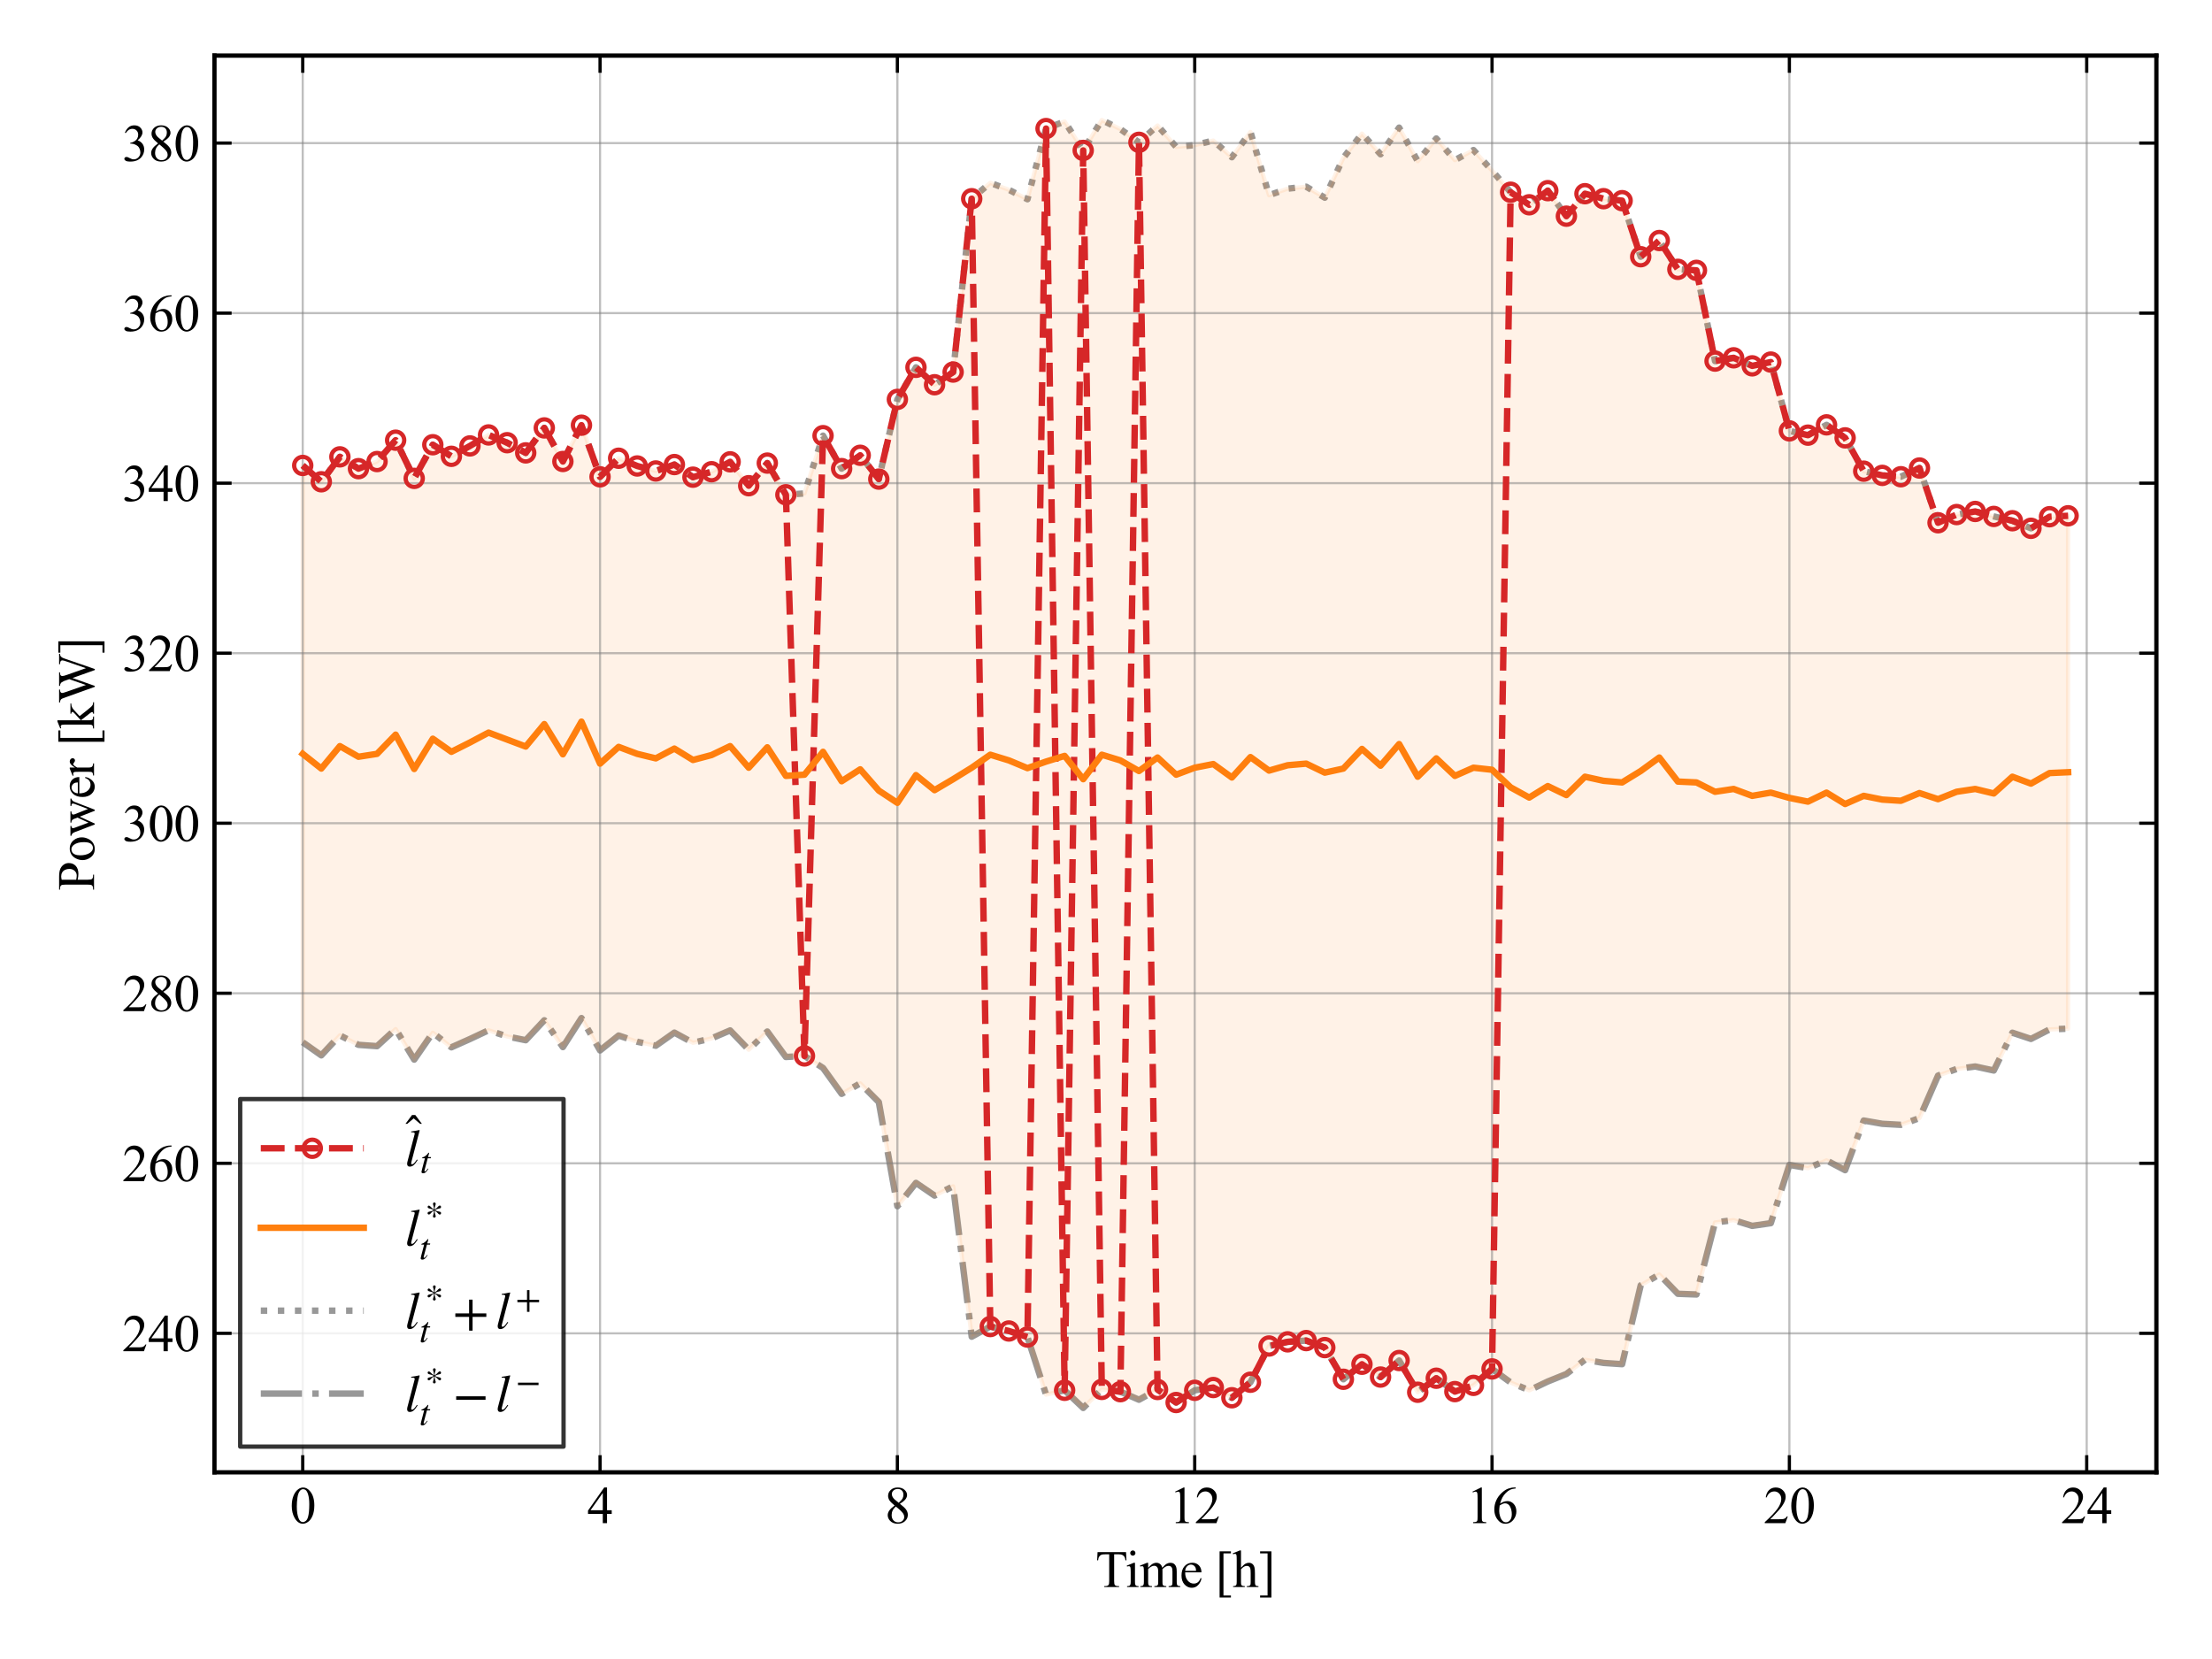 <?xml version="1.0" encoding="utf-8" standalone="no"?>
<!DOCTYPE svg PUBLIC "-//W3C//DTD SVG 1.1//EN"
  "http://www.w3.org/Graphics/SVG/1.1/DTD/svg11.dtd">
<svg xmlns:xlink="http://www.w3.org/1999/xlink" width="515.52pt" height="386.64pt" viewBox="0 0 515.52 386.64" xmlns="http://www.w3.org/2000/svg" version="1.1">
 <defs>
  <style type="text/css">*{stroke-linejoin: round; stroke-linecap: butt}</style>
 </defs>
 <g id="figure_1">
  <g id="patch_1">
   <path d="M 0 386.64 
L 515.52 386.64 
L 515.52 0 
L 0 0 
z
" style="fill: #ffffff"/>
  </g>
  <g id="axes_1">
   <g id="patch_2">
    <path d="M 49.98 343.14 
L 502.56 343.14 
L 502.56 12.96 
L 49.98 12.96 
z
" style="fill: #ffffff"/>
   </g>
   <g id="line2d_1">
    <path d="M 70.552 108.474 
L 74.883 112.28 
L 79.214 106.473 
L 83.545 109.222 
L 87.875 107.568 
L 92.206 102.59 
L 96.537 111.488 
L 100.868 103.647 
L 105.199 106.347 
L 109.53 103.922 
L 113.861 101.364 
L 118.192 103.172 
L 122.523 105.545 
L 126.854 99.73 
L 131.185 107.55 
L 135.515 99.091 
L 139.846 111.127 
L 144.177 106.795 
L 148.508 108.598 
L 152.839 109.764 
L 157.17 108.267 
L 161.501 111.209 
L 165.832 109.935 
L 170.163 107.63 
L 174.494 113.197 
L 178.825 107.927 
L 183.155 115.305 
L 187.486 114.997 
L 191.817 101.532 
L 196.148 109.214 
L 200.479 106.106 
L 204.81 111.657 
L 209.141 93.082 
L 213.472 85.609 
L 217.803 89.667 
L 222.134 86.71 
L 226.465 46.313 
L 230.795 42.619 
L 235.126 44.236 
L 239.457 46.433 
L 243.788 29.962 
L 248.119 28.313 
L 252.45 35.058 
L 256.781 27.968 
L 261.112 30.093 
L 265.443 33.168 
L 269.774 29.257 
L 274.105 34.226 
L 278.435 33.819 
L 282.766 32.763 
L 287.097 36.642 
L 291.428 30.75 
L 295.759 45.492 
L 300.09 43.967 
L 304.421 43.508 
L 308.752 46.072 
L 313.083 36.789 
L 317.414 31.139 
L 321.745 35.957 
L 326.075 29.745 
L 330.406 37.568 
L 334.737 32.274 
L 339.068 37.323 
L 343.399 34.97 
L 347.73 39.754 
L 352.061 44.799 
L 356.392 47.724 
L 360.723 44.434 
L 365.054 50.381 
L 369.385 45.141 
L 373.715 46.305 
L 378.046 46.766 
L 382.377 59.829 
L 386.708 56.056 
L 391.039 62.772 
L 395.37 63.009 
L 399.701 84.153 
L 404.032 83.39 
L 408.363 85.263 
L 412.694 84.384 
L 417.025 100.418 
L 421.355 101.414 
L 425.686 99.014 
L 430.017 102.048 
L 434.348 109.81 
L 438.679 110.792 
L 443.01 111.104 
L 447.341 109.074 
L 451.672 121.829 
L 456.003 119.92 
L 460.334 119.196 
L 464.665 120.358 
L 468.995 121.359 
L 473.326 123.122 
L 477.657 120.423 
L 481.988 120.206 
" clip-path="url(#p21c0b568cc)" style="fill: none; stroke-dasharray: 1.5,2.475; stroke-dashoffset: 0; stroke: #7f7f7f; stroke-opacity: 0.8; stroke-width: 1.5"/>
   </g>
   <g id="line2d_2">
    <path d="M 70.552 242.906 
L 74.883 245.956 
L 79.214 241.301 
L 83.545 243.505 
L 87.875 243.813 
L 92.206 239.834 
L 96.537 246.946 
L 100.868 240.679 
L 105.199 244.082 
L 109.53 242.148 
L 113.861 240.109 
L 118.192 241.55 
L 122.523 242.427 
L 126.854 237.781 
L 131.185 244.028 
L 135.515 237.27 
L 139.846 244.81 
L 144.177 241.335 
L 148.508 242.782 
L 152.839 243.716 
L 157.17 240.657 
L 161.501 243.024 
L 165.832 242 
L 170.163 240.144 
L 174.494 244.643 
L 178.825 240.402 
L 183.155 246.339 
L 187.486 246.092 
L 191.817 248.897 
L 196.148 254.926 
L 200.479 252.487 
L 204.81 256.843 
L 209.141 281.124 
L 213.472 275.678 
L 217.803 278.635 
L 222.134 276.48 
L 226.465 311.527 
L 230.795 309.157 
L 235.126 310.195 
L 239.457 311.604 
L 243.788 325.024 
L 248.119 324.018 
L 252.45 328.132 
L 256.781 323.808 
L 261.112 324.338 
L 265.443 326.217 
L 269.774 323.827 
L 274.105 326.863 
L 278.435 324.021 
L 282.766 323.372 
L 287.097 325.755 
L 291.428 322.136 
L 295.759 313.695 
L 300.09 312.723 
L 304.421 312.43 
L 308.752 314.066 
L 313.083 321.447 
L 317.414 317.943 
L 321.745 320.931 
L 326.075 317.078 
L 330.406 324.472 
L 334.737 321.207 
L 339.068 324.321 
L 343.399 322.87 
L 347.73 319.037 
L 352.061 322.194 
L 356.392 324.025 
L 360.723 321.966 
L 365.054 320.218 
L 369.385 316.899 
L 373.715 317.637 
L 378.046 317.929 
L 382.377 299.556 
L 386.708 297.028 
L 391.039 301.527 
L 395.37 301.686 
L 399.701 284.901 
L 404.032 284.356 
L 408.363 285.694 
L 412.694 285.066 
L 417.025 271.49 
L 421.355 272.237 
L 425.686 270.436 
L 430.017 272.713 
L 434.348 261.146 
L 438.679 261.908 
L 443.01 262.151 
L 447.341 260.575 
L 451.672 250.673 
L 456.003 249.135 
L 460.334 248.551 
L 464.665 249.488 
L 468.995 240.681 
L 473.326 242.128 
L 477.657 239.913 
L 481.988 239.734 
" clip-path="url(#p21c0b568cc)" style="fill: none; stroke-dasharray: 9.6,2.4,1.5,2.4; stroke-dashoffset: 0; stroke: #7f7f7f; stroke-opacity: 0.8; stroke-width: 1.5"/>
   </g>
   <g id="FillBetweenPolyCollection_1">
    <defs>
     <path id="m91fe3c10e3" d="M 70.552 -278.166 
L 70.552 -143.734 
L 74.883 -140.684 
L 79.214 -145.339 
L 83.545 -143.135 
L 87.875 -142.827 
L 92.206 -146.806 
L 96.537 -139.694 
L 100.868 -145.961 
L 105.199 -142.558 
L 109.53 -144.492 
L 113.861 -146.531 
L 118.192 -145.09 
L 122.523 -144.213 
L 126.854 -148.859 
L 131.185 -142.612 
L 135.515 -149.37 
L 139.846 -141.83 
L 144.177 -145.305 
L 148.508 -143.858 
L 152.839 -142.924 
L 157.17 -145.983 
L 161.501 -143.616 
L 165.832 -144.64 
L 170.163 -146.496 
L 174.494 -141.997 
L 178.825 -146.238 
L 183.155 -140.301 
L 187.486 -140.548 
L 191.817 -137.743 
L 196.148 -131.714 
L 200.479 -134.153 
L 204.81 -129.797 
L 209.141 -105.516 
L 213.472 -110.962 
L 217.803 -108.005 
L 222.134 -110.16 
L 226.465 -75.113 
L 230.795 -77.483 
L 235.126 -76.445 
L 239.457 -75.036 
L 243.788 -61.616 
L 248.119 -62.622 
L 252.45 -58.508 
L 256.781 -62.832 
L 261.112 -62.302 
L 265.443 -60.423 
L 269.774 -62.813 
L 274.105 -59.777 
L 278.435 -62.619 
L 282.766 -63.268 
L 287.097 -60.885 
L 291.428 -64.504 
L 295.759 -72.945 
L 300.09 -73.917 
L 304.421 -74.21 
L 308.752 -72.574 
L 313.083 -65.193 
L 317.414 -68.697 
L 321.745 -65.709 
L 326.075 -69.562 
L 330.406 -62.168 
L 334.737 -65.433 
L 339.068 -62.319 
L 343.399 -63.77 
L 347.73 -67.603 
L 352.061 -64.446 
L 356.392 -62.615 
L 360.723 -64.674 
L 365.054 -66.422 
L 369.385 -69.741 
L 373.715 -69.003 
L 378.046 -68.711 
L 382.377 -87.084 
L 386.708 -89.612 
L 391.039 -85.113 
L 395.37 -84.954 
L 399.701 -101.739 
L 404.032 -102.284 
L 408.363 -100.946 
L 412.694 -101.574 
L 417.025 -115.15 
L 421.355 -114.403 
L 425.686 -116.204 
L 430.017 -113.927 
L 434.348 -125.494 
L 438.679 -124.732 
L 443.01 -124.489 
L 447.341 -126.065 
L 451.672 -135.967 
L 456.003 -137.505 
L 460.334 -138.089 
L 464.665 -137.152 
L 468.995 -145.959 
L 473.326 -144.512 
L 477.657 -146.727 
L 481.988 -146.906 
L 481.988 -266.434 
L 481.988 -266.434 
L 477.657 -266.217 
L 473.326 -263.518 
L 468.995 -265.281 
L 464.665 -266.282 
L 460.334 -267.444 
L 456.003 -266.72 
L 451.672 -264.811 
L 447.341 -277.566 
L 443.01 -275.536 
L 438.679 -275.848 
L 434.348 -276.83 
L 430.017 -284.592 
L 425.686 -287.626 
L 421.355 -285.226 
L 417.025 -286.222 
L 412.694 -302.256 
L 408.363 -301.377 
L 404.032 -303.25 
L 399.701 -302.487 
L 395.37 -323.631 
L 391.039 -323.868 
L 386.708 -330.584 
L 382.377 -326.811 
L 378.046 -339.874 
L 373.715 -340.335 
L 369.385 -341.499 
L 365.054 -336.259 
L 360.723 -342.206 
L 356.392 -338.916 
L 352.061 -341.841 
L 347.73 -346.886 
L 343.399 -351.67 
L 339.068 -349.317 
L 334.737 -354.366 
L 330.406 -349.072 
L 326.075 -356.895 
L 321.745 -350.683 
L 317.414 -355.501 
L 313.083 -349.851 
L 308.752 -340.568 
L 304.421 -343.132 
L 300.09 -342.673 
L 295.759 -341.148 
L 291.428 -355.89 
L 287.097 -349.998 
L 282.766 -353.877 
L 278.435 -352.821 
L 274.105 -352.414 
L 269.774 -357.383 
L 265.443 -353.472 
L 261.112 -356.547 
L 256.781 -358.672 
L 252.45 -351.582 
L 248.119 -358.327 
L 243.788 -356.678 
L 239.457 -340.207 
L 235.126 -342.404 
L 230.795 -344.021 
L 226.465 -340.327 
L 222.134 -299.93 
L 217.803 -296.973 
L 213.472 -301.031 
L 209.141 -293.558 
L 204.81 -274.983 
L 200.479 -280.534 
L 196.148 -277.426 
L 191.817 -285.108 
L 187.486 -271.643 
L 183.155 -271.335 
L 178.825 -278.713 
L 174.494 -273.443 
L 170.163 -279.01 
L 165.832 -276.705 
L 161.501 -275.431 
L 157.17 -278.373 
L 152.839 -276.876 
L 148.508 -278.042 
L 144.177 -279.845 
L 139.846 -275.513 
L 135.515 -287.549 
L 131.185 -279.09 
L 126.854 -286.91 
L 122.523 -281.095 
L 118.192 -283.468 
L 113.861 -285.276 
L 109.53 -282.718 
L 105.199 -280.293 
L 100.868 -282.993 
L 96.537 -275.152 
L 92.206 -284.05 
L 87.875 -279.072 
L 83.545 -277.418 
L 79.214 -280.167 
L 74.883 -274.36 
L 70.552 -278.166 
z
" style="stroke: #ff7f0e; stroke-opacity: 0.1"/>
    </defs>
    <g clip-path="url(#p21c0b568cc)">
     <use xlink:href="#m91fe3c10e3" x="0" y="386.64" style="fill: #ff7f0e; fill-opacity: 0.1; stroke: #ff7f0e; stroke-opacity: 0.1"/>
    </g>
   </g>
   <g id="matplotlib.axis_1">
    <g id="xtick_1">
     <g id="line2d_3">
      <path d="M 70.552 343.14 
L 70.552 12.96 
" clip-path="url(#p21c0b568cc)" style="fill: none; stroke: #7f7f7f; stroke-opacity: 0.5; stroke-width: 0.5; stroke-linecap: square"/>
     </g>
     <g id="line2d_4">
      <defs>
       <path id="m30ae2e1314" d="M 0 0 
L 0 -4 
" style="stroke: #000000; stroke-width: 0.75"/>
      </defs>
      <g>
       <use xlink:href="#m30ae2e1314" x="70.552" y="343.14" style="stroke: #000000; stroke-width: 0.75"/>
      </g>
     </g>
     <g id="line2d_5">
      <defs>
       <path id="me27a53da8e" d="M 0 0 
L 0 4 
" style="stroke: #000000; stroke-width: 0.75"/>
      </defs>
      <g>
       <use xlink:href="#me27a53da8e" x="70.552" y="12.96" style="stroke: #000000; stroke-width: 0.75"/>
      </g>
     </g>
     <g id="text_1">
      <!-- 0 -->
      <g transform="translate(67.552 354.973) scale(0.12 -0.12)">
       <defs>
        <path id="TimesNewRomanPSMT-30" d="M 231 2094 
Q 231 2819 450 3342 
Q 669 3866 1031 4122 
Q 1313 4325 1613 4325 
Q 2100 4325 2488 3828 
Q 2972 3213 2972 2159 
Q 2972 1422 2759 906 
Q 2547 391 2217 158 
Q 1888 -75 1581 -75 
Q 975 -75 572 641 
Q 231 1244 231 2094 
z
M 844 2016 
Q 844 1141 1059 588 
Q 1238 122 1591 122 
Q 1759 122 1940 273 
Q 2122 425 2216 781 
Q 2359 1319 2359 2297 
Q 2359 3022 2209 3506 
Q 2097 3866 1919 4016 
Q 1791 4119 1609 4119 
Q 1397 4119 1231 3928 
Q 1006 3669 925 3112 
Q 844 2556 844 2016 
z
" transform="scale(0.016)"/>
       </defs>
       <use xlink:href="#TimesNewRomanPSMT-30"/>
      </g>
     </g>
    </g>
    <g id="xtick_2">
     <g id="line2d_6">
      <path d="M 139.846 343.14 
L 139.846 12.96 
" clip-path="url(#p21c0b568cc)" style="fill: none; stroke: #7f7f7f; stroke-opacity: 0.5; stroke-width: 0.5; stroke-linecap: square"/>
     </g>
     <g id="line2d_7">
      <g>
       <use xlink:href="#m30ae2e1314" x="139.846" y="343.14" style="stroke: #000000; stroke-width: 0.75"/>
      </g>
     </g>
     <g id="line2d_8">
      <g>
       <use xlink:href="#me27a53da8e" x="139.846" y="12.96" style="stroke: #000000; stroke-width: 0.75"/>
      </g>
     </g>
     <g id="text_2">
      <!-- 4 -->
      <g transform="translate(136.846 354.973) scale(0.12 -0.12)">
       <defs>
        <path id="TimesNewRomanPSMT-34" d="M 2978 1563 
L 2978 1119 
L 2409 1119 
L 2409 0 
L 1894 0 
L 1894 1119 
L 100 1119 
L 100 1519 
L 2066 4325 
L 2409 4325 
L 2409 1563 
L 2978 1563 
z
M 1894 1563 
L 1894 3666 
L 406 1563 
L 1894 1563 
z
" transform="scale(0.016)"/>
       </defs>
       <use xlink:href="#TimesNewRomanPSMT-34"/>
      </g>
     </g>
    </g>
    <g id="xtick_3">
     <g id="line2d_9">
      <path d="M 209.141 343.14 
L 209.141 12.96 
" clip-path="url(#p21c0b568cc)" style="fill: none; stroke: #7f7f7f; stroke-opacity: 0.5; stroke-width: 0.5; stroke-linecap: square"/>
     </g>
     <g id="line2d_10">
      <g>
       <use xlink:href="#m30ae2e1314" x="209.141" y="343.14" style="stroke: #000000; stroke-width: 0.75"/>
      </g>
     </g>
     <g id="line2d_11">
      <g>
       <use xlink:href="#me27a53da8e" x="209.141" y="12.96" style="stroke: #000000; stroke-width: 0.75"/>
      </g>
     </g>
     <g id="text_3">
      <!-- 8 -->
      <g transform="translate(206.141 354.973) scale(0.12 -0.12)">
       <defs>
        <path id="TimesNewRomanPSMT-38" d="M 1228 2134 
Q 725 2547 579 2797 
Q 434 3047 434 3316 
Q 434 3728 753 4026 
Q 1072 4325 1600 4325 
Q 2113 4325 2425 4047 
Q 2738 3769 2738 3413 
Q 2738 3175 2569 2928 
Q 2400 2681 1866 2347 
Q 2416 1922 2594 1678 
Q 2831 1359 2831 1006 
Q 2831 559 2490 242 
Q 2150 -75 1597 -75 
Q 994 -75 656 303 
Q 388 606 388 966 
Q 388 1247 577 1523 
Q 766 1800 1228 2134 
z
M 1719 2469 
Q 2094 2806 2194 3001 
Q 2294 3197 2294 3444 
Q 2294 3772 2109 3958 
Q 1925 4144 1606 4144 
Q 1288 4144 1088 3959 
Q 888 3775 888 3528 
Q 888 3366 970 3203 
Q 1053 3041 1206 2894 
L 1719 2469 
z
M 1375 2016 
Q 1116 1797 991 1539 
Q 866 1281 866 981 
Q 866 578 1086 336 
Q 1306 94 1647 94 
Q 1984 94 2187 284 
Q 2391 475 2391 747 
Q 2391 972 2272 1150 
Q 2050 1481 1375 2016 
z
" transform="scale(0.016)"/>
       </defs>
       <use xlink:href="#TimesNewRomanPSMT-38"/>
      </g>
     </g>
    </g>
    <g id="xtick_4">
     <g id="line2d_12">
      <path d="M 278.435 343.14 
L 278.435 12.96 
" clip-path="url(#p21c0b568cc)" style="fill: none; stroke: #7f7f7f; stroke-opacity: 0.5; stroke-width: 0.5; stroke-linecap: square"/>
     </g>
     <g id="line2d_13">
      <g>
       <use xlink:href="#m30ae2e1314" x="278.435" y="343.14" style="stroke: #000000; stroke-width: 0.75"/>
      </g>
     </g>
     <g id="line2d_14">
      <g>
       <use xlink:href="#me27a53da8e" x="278.435" y="12.96" style="stroke: #000000; stroke-width: 0.75"/>
      </g>
     </g>
     <g id="text_4">
      <!-- 12 -->
      <g transform="translate(272.435 354.973) scale(0.12 -0.12)">
       <defs>
        <path id="TimesNewRomanPSMT-31" d="M 750 3822 
L 1781 4325 
L 1884 4325 
L 1884 747 
Q 1884 391 1914 303 
Q 1944 216 2037 169 
Q 2131 122 2419 116 
L 2419 0 
L 825 0 
L 825 116 
Q 1125 122 1212 167 
Q 1300 213 1334 289 
Q 1369 366 1369 747 
L 1369 3034 
Q 1369 3497 1338 3628 
Q 1316 3728 1258 3775 
Q 1200 3822 1119 3822 
Q 1003 3822 797 3725 
L 750 3822 
z
" transform="scale(0.016)"/>
        <path id="TimesNewRomanPSMT-32" d="M 2934 816 
L 2638 0 
L 138 0 
L 138 116 
Q 1241 1122 1691 1759 
Q 2141 2397 2141 2925 
Q 2141 3328 1894 3587 
Q 1647 3847 1303 3847 
Q 991 3847 742 3664 
Q 494 3481 375 3128 
L 259 3128 
Q 338 3706 661 4015 
Q 984 4325 1469 4325 
Q 1984 4325 2329 3994 
Q 2675 3663 2675 3213 
Q 2675 2891 2525 2569 
Q 2294 2063 1775 1497 
Q 997 647 803 472 
L 1909 472 
Q 2247 472 2383 497 
Q 2519 522 2628 598 
Q 2738 675 2819 816 
L 2934 816 
z
" transform="scale(0.016)"/>
       </defs>
       <use xlink:href="#TimesNewRomanPSMT-31"/>
       <use xlink:href="#TimesNewRomanPSMT-32" transform="translate(50 0)"/>
      </g>
     </g>
    </g>
    <g id="xtick_5">
     <g id="line2d_15">
      <path d="M 347.73 343.14 
L 347.73 12.96 
" clip-path="url(#p21c0b568cc)" style="fill: none; stroke: #7f7f7f; stroke-opacity: 0.5; stroke-width: 0.5; stroke-linecap: square"/>
     </g>
     <g id="line2d_16">
      <g>
       <use xlink:href="#m30ae2e1314" x="347.73" y="343.14" style="stroke: #000000; stroke-width: 0.75"/>
      </g>
     </g>
     <g id="line2d_17">
      <g>
       <use xlink:href="#me27a53da8e" x="347.73" y="12.96" style="stroke: #000000; stroke-width: 0.75"/>
      </g>
     </g>
     <g id="text_5">
      <!-- 16 -->
      <g transform="translate(341.73 354.973) scale(0.12 -0.12)">
       <defs>
        <path id="TimesNewRomanPSMT-36" d="M 2869 4325 
L 2869 4209 
Q 2456 4169 2195 4045 
Q 1934 3922 1679 3669 
Q 1425 3416 1258 3105 
Q 1091 2794 978 2366 
Q 1428 2675 1881 2675 
Q 2316 2675 2634 2325 
Q 2953 1975 2953 1425 
Q 2953 894 2631 456 
Q 2244 -75 1606 -75 
Q 1172 -75 869 213 
Q 275 772 275 1663 
Q 275 2231 503 2743 
Q 731 3256 1154 3653 
Q 1578 4050 1965 4187 
Q 2353 4325 2688 4325 
L 2869 4325 
z
M 925 2138 
Q 869 1716 869 1456 
Q 869 1156 980 804 
Q 1091 453 1309 247 
Q 1469 100 1697 100 
Q 1969 100 2183 356 
Q 2397 613 2397 1088 
Q 2397 1622 2184 2012 
Q 1972 2403 1581 2403 
Q 1463 2403 1327 2353 
Q 1191 2303 925 2138 
z
" transform="scale(0.016)"/>
       </defs>
       <use xlink:href="#TimesNewRomanPSMT-31"/>
       <use xlink:href="#TimesNewRomanPSMT-36" transform="translate(50 0)"/>
      </g>
     </g>
    </g>
    <g id="xtick_6">
     <g id="line2d_18">
      <path d="M 417.025 343.14 
L 417.025 12.96 
" clip-path="url(#p21c0b568cc)" style="fill: none; stroke: #7f7f7f; stroke-opacity: 0.5; stroke-width: 0.5; stroke-linecap: square"/>
     </g>
     <g id="line2d_19">
      <g>
       <use xlink:href="#m30ae2e1314" x="417.025" y="343.14" style="stroke: #000000; stroke-width: 0.75"/>
      </g>
     </g>
     <g id="line2d_20">
      <g>
       <use xlink:href="#me27a53da8e" x="417.025" y="12.96" style="stroke: #000000; stroke-width: 0.75"/>
      </g>
     </g>
     <g id="text_6">
      <!-- 20 -->
      <g transform="translate(411.025 354.973) scale(0.12 -0.12)">
       <use xlink:href="#TimesNewRomanPSMT-32"/>
       <use xlink:href="#TimesNewRomanPSMT-30" transform="translate(50 0)"/>
      </g>
     </g>
    </g>
    <g id="xtick_7">
     <g id="line2d_21">
      <path d="M 486.319 343.14 
L 486.319 12.96 
" clip-path="url(#p21c0b568cc)" style="fill: none; stroke: #7f7f7f; stroke-opacity: 0.5; stroke-width: 0.5; stroke-linecap: square"/>
     </g>
     <g id="line2d_22">
      <g>
       <use xlink:href="#m30ae2e1314" x="486.319" y="343.14" style="stroke: #000000; stroke-width: 0.75"/>
      </g>
     </g>
     <g id="line2d_23">
      <g>
       <use xlink:href="#me27a53da8e" x="486.319" y="12.96" style="stroke: #000000; stroke-width: 0.75"/>
      </g>
     </g>
     <g id="text_7">
      <!-- 24 -->
      <g transform="translate(480.319 354.973) scale(0.12 -0.12)">
       <use xlink:href="#TimesNewRomanPSMT-32"/>
       <use xlink:href="#TimesNewRomanPSMT-34" transform="translate(50 0)"/>
      </g>
     </g>
    </g>
    <g id="text_8">
     <!-- Time [h] -->
     <g transform="translate(255.322 369.872) scale(0.12 -0.12)">
      <defs>
       <path id="TimesNewRomanPSMT-54" d="M 3703 4238 
L 3750 3244 
L 3631 3244 
Q 3597 3506 3538 3619 
Q 3441 3800 3280 3886 
Q 3119 3972 2856 3972 
L 2259 3972 
L 2259 734 
Q 2259 344 2344 247 
Q 2463 116 2709 116 
L 2856 116 
L 2856 0 
L 1059 0 
L 1059 116 
L 1209 116 
Q 1478 116 1591 278 
Q 1659 378 1659 734 
L 1659 3972 
L 1150 3972 
Q 853 3972 728 3928 
Q 566 3869 450 3700 
Q 334 3531 313 3244 
L 194 3244 
L 244 4238 
L 3703 4238 
z
" transform="scale(0.016)"/>
       <path id="TimesNewRomanPSMT-69" d="M 928 4444 
Q 1059 4444 1151 4351 
Q 1244 4259 1244 4128 
Q 1244 3997 1151 3903 
Q 1059 3809 928 3809 
Q 797 3809 703 3903 
Q 609 3997 609 4128 
Q 609 4259 701 4351 
Q 794 4444 928 4444 
z
M 1188 2947 
L 1188 647 
Q 1188 378 1227 289 
Q 1266 200 1342 156 
Q 1419 113 1622 113 
L 1622 0 
L 231 0 
L 231 113 
Q 441 113 512 153 
Q 584 194 626 287 
Q 669 381 669 647 
L 669 1750 
Q 669 2216 641 2353 
Q 619 2453 572 2492 
Q 525 2531 444 2531 
Q 356 2531 231 2484 
L 188 2597 
L 1050 2947 
L 1188 2947 
z
" transform="scale(0.016)"/>
       <path id="TimesNewRomanPSMT-6d" d="M 1050 2338 
Q 1363 2650 1419 2697 
Q 1559 2816 1721 2881 
Q 1884 2947 2044 2947 
Q 2313 2947 2506 2790 
Q 2700 2634 2766 2338 
Q 3088 2713 3309 2830 
Q 3531 2947 3766 2947 
Q 3994 2947 4170 2830 
Q 4347 2713 4450 2447 
Q 4519 2266 4519 1878 
L 4519 647 
Q 4519 378 4559 278 
Q 4591 209 4675 161 
Q 4759 113 4950 113 
L 4950 0 
L 3538 0 
L 3538 113 
L 3597 113 
Q 3781 113 3884 184 
Q 3956 234 3988 344 
Q 4000 397 4000 647 
L 4000 1878 
Q 4000 2228 3916 2372 
Q 3794 2572 3525 2572 
Q 3359 2572 3192 2489 
Q 3025 2406 2788 2181 
L 2781 2147 
L 2788 2013 
L 2788 647 
Q 2788 353 2820 281 
Q 2853 209 2943 161 
Q 3034 113 3253 113 
L 3253 0 
L 1806 0 
L 1806 113 
Q 2044 113 2133 169 
Q 2222 225 2256 338 
Q 2272 391 2272 647 
L 2272 1878 
Q 2272 2228 2169 2381 
Q 2031 2581 1784 2581 
Q 1616 2581 1450 2491 
Q 1191 2353 1050 2181 
L 1050 647 
Q 1050 366 1089 281 
Q 1128 197 1204 155 
Q 1281 113 1516 113 
L 1516 0 
L 100 0 
L 100 113 
Q 297 113 375 155 
Q 453 197 493 289 
Q 534 381 534 647 
L 534 1741 
Q 534 2213 506 2350 
Q 484 2453 437 2492 
Q 391 2531 309 2531 
Q 222 2531 100 2484 
L 53 2597 
L 916 2947 
L 1050 2947 
L 1050 2338 
z
" transform="scale(0.016)"/>
       <path id="TimesNewRomanPSMT-65" d="M 681 1784 
Q 678 1147 991 784 
Q 1303 422 1725 422 
Q 2006 422 2214 576 
Q 2422 731 2563 1106 
L 2659 1044 
Q 2594 616 2278 264 
Q 1963 -88 1488 -88 
Q 972 -88 605 314 
Q 238 716 238 1394 
Q 238 2128 614 2539 
Q 991 2950 1559 2950 
Q 2041 2950 2350 2633 
Q 2659 2316 2659 1784 
L 681 1784 
z
M 681 1966 
L 2006 1966 
Q 1991 2241 1941 2353 
Q 1863 2528 1708 2628 
Q 1553 2728 1384 2728 
Q 1125 2728 920 2526 
Q 716 2325 681 1966 
z
" transform="scale(0.016)"/>
       <path id="TimesNewRomanPSMT-20" transform="scale(0.016)"/>
       <path id="TimesNewRomanPSMT-5b" d="M 1900 -1269 
L 525 -1269 
L 525 4334 
L 1900 4334 
L 1900 4088 
L 994 4088 
L 994 -1025 
L 1900 -1025 
L 1900 -1269 
z
" transform="scale(0.016)"/>
       <path id="TimesNewRomanPSMT-68" d="M 1041 4444 
L 1041 2350 
Q 1388 2731 1591 2839 
Q 1794 2947 1997 2947 
Q 2241 2947 2416 2812 
Q 2591 2678 2675 2391 
Q 2734 2191 2734 1659 
L 2734 647 
Q 2734 375 2778 275 
Q 2809 200 2884 156 
Q 2959 113 3159 113 
L 3159 0 
L 1753 0 
L 1753 113 
L 1819 113 
Q 2019 113 2097 173 
Q 2175 234 2206 353 
Q 2216 403 2216 647 
L 2216 1659 
Q 2216 2128 2167 2275 
Q 2119 2422 2012 2495 
Q 1906 2569 1756 2569 
Q 1603 2569 1437 2487 
Q 1272 2406 1041 2159 
L 1041 647 
Q 1041 353 1073 281 
Q 1106 209 1195 161 
Q 1284 113 1503 113 
L 1503 0 
L 84 0 
L 84 113 
Q 275 113 384 172 
Q 447 203 484 290 
Q 522 378 522 647 
L 522 3238 
Q 522 3728 498 3840 
Q 475 3953 426 3993 
Q 378 4034 297 4034 
Q 231 4034 84 3984 
L 41 4094 
L 897 4444 
L 1041 4444 
z
" transform="scale(0.016)"/>
       <path id="TimesNewRomanPSMT-5d" d="M 234 4334 
L 1609 4334 
L 1609 -1272 
L 234 -1272 
L 234 -1025 
L 1141 -1025 
L 1141 4088 
L 234 4088 
L 234 4334 
z
" transform="scale(0.016)"/>
      </defs>
      <use xlink:href="#TimesNewRomanPSMT-54"/>
      <use xlink:href="#TimesNewRomanPSMT-69" transform="translate(57.584 0)"/>
      <use xlink:href="#TimesNewRomanPSMT-6d" transform="translate(85.367 0)"/>
      <use xlink:href="#TimesNewRomanPSMT-65" transform="translate(163.15 0)"/>
      <use xlink:href="#TimesNewRomanPSMT-20" transform="translate(207.535 0)"/>
      <use xlink:href="#TimesNewRomanPSMT-5b" transform="translate(232.535 0)"/>
      <use xlink:href="#TimesNewRomanPSMT-68" transform="translate(265.836 0)"/>
      <use xlink:href="#TimesNewRomanPSMT-5d" transform="translate(315.836 0)"/>
     </g>
    </g>
   </g>
   <g id="matplotlib.axis_2">
    <g id="ytick_1">
     <g id="line2d_24">
      <path d="M 49.98 310.742 
L 502.56 310.742 
" clip-path="url(#p21c0b568cc)" style="fill: none; stroke: #7f7f7f; stroke-opacity: 0.5; stroke-width: 0.5; stroke-linecap: square"/>
     </g>
     <g id="line2d_25">
      <defs>
       <path id="meb55c263ab" d="M 0 0 
L 4 0 
" style="stroke: #000000; stroke-width: 0.75"/>
      </defs>
      <g>
       <use xlink:href="#meb55c263ab" x="49.98" y="310.742" style="stroke: #000000; stroke-width: 0.75"/>
      </g>
     </g>
     <g id="line2d_26">
      <defs>
       <path id="mecef69a358" d="M 0 0 
L -4 0 
" style="stroke: #000000; stroke-width: 0.75"/>
      </defs>
      <g>
       <use xlink:href="#mecef69a358" x="502.56" y="310.742" style="stroke: #000000; stroke-width: 0.75"/>
      </g>
     </g>
     <g id="text_9">
      <!-- 240 -->
      <g transform="translate(28.48 314.908) scale(0.12 -0.12)">
       <use xlink:href="#TimesNewRomanPSMT-32"/>
       <use xlink:href="#TimesNewRomanPSMT-34" transform="translate(50 0)"/>
       <use xlink:href="#TimesNewRomanPSMT-30" transform="translate(100 0)"/>
      </g>
     </g>
    </g>
    <g id="ytick_2">
     <g id="line2d_27">
      <path d="M 49.98 271.114 
L 502.56 271.114 
" clip-path="url(#p21c0b568cc)" style="fill: none; stroke: #7f7f7f; stroke-opacity: 0.5; stroke-width: 0.5; stroke-linecap: square"/>
     </g>
     <g id="line2d_28">
      <g>
       <use xlink:href="#meb55c263ab" x="49.98" y="271.114" style="stroke: #000000; stroke-width: 0.75"/>
      </g>
     </g>
     <g id="line2d_29">
      <g>
       <use xlink:href="#mecef69a358" x="502.56" y="271.114" style="stroke: #000000; stroke-width: 0.75"/>
      </g>
     </g>
     <g id="text_10">
      <!-- 260 -->
      <g transform="translate(28.48 275.28) scale(0.12 -0.12)">
       <use xlink:href="#TimesNewRomanPSMT-32"/>
       <use xlink:href="#TimesNewRomanPSMT-36" transform="translate(50 0)"/>
       <use xlink:href="#TimesNewRomanPSMT-30" transform="translate(100 0)"/>
      </g>
     </g>
    </g>
    <g id="ytick_3">
     <g id="line2d_30">
      <path d="M 49.98 231.486 
L 502.56 231.486 
" clip-path="url(#p21c0b568cc)" style="fill: none; stroke: #7f7f7f; stroke-opacity: 0.5; stroke-width: 0.5; stroke-linecap: square"/>
     </g>
     <g id="line2d_31">
      <g>
       <use xlink:href="#meb55c263ab" x="49.98" y="231.486" style="stroke: #000000; stroke-width: 0.75"/>
      </g>
     </g>
     <g id="line2d_32">
      <g>
       <use xlink:href="#mecef69a358" x="502.56" y="231.486" style="stroke: #000000; stroke-width: 0.75"/>
      </g>
     </g>
     <g id="text_11">
      <!-- 280 -->
      <g transform="translate(28.48 235.652) scale(0.12 -0.12)">
       <use xlink:href="#TimesNewRomanPSMT-32"/>
       <use xlink:href="#TimesNewRomanPSMT-38" transform="translate(50 0)"/>
       <use xlink:href="#TimesNewRomanPSMT-30" transform="translate(100 0)"/>
      </g>
     </g>
    </g>
    <g id="ytick_4">
     <g id="line2d_33">
      <path d="M 49.98 191.858 
L 502.56 191.858 
" clip-path="url(#p21c0b568cc)" style="fill: none; stroke: #7f7f7f; stroke-opacity: 0.5; stroke-width: 0.5; stroke-linecap: square"/>
     </g>
     <g id="line2d_34">
      <g>
       <use xlink:href="#meb55c263ab" x="49.98" y="191.858" style="stroke: #000000; stroke-width: 0.75"/>
      </g>
     </g>
     <g id="line2d_35">
      <g>
       <use xlink:href="#mecef69a358" x="502.56" y="191.858" style="stroke: #000000; stroke-width: 0.75"/>
      </g>
     </g>
     <g id="text_12">
      <!-- 300 -->
      <g transform="translate(28.48 196.025) scale(0.12 -0.12)">
       <defs>
        <path id="TimesNewRomanPSMT-33" d="M 325 3431 
Q 506 3859 782 4092 
Q 1059 4325 1472 4325 
Q 1981 4325 2253 3994 
Q 2459 3747 2459 3466 
Q 2459 3003 1878 2509 
Q 2269 2356 2469 2072 
Q 2669 1788 2669 1403 
Q 2669 853 2319 450 
Q 1863 -75 997 -75 
Q 569 -75 414 31 
Q 259 138 259 259 
Q 259 350 332 419 
Q 406 488 509 488 
Q 588 488 669 463 
Q 722 447 909 348 
Q 1097 250 1169 231 
Q 1284 197 1416 197 
Q 1734 197 1970 444 
Q 2206 691 2206 1028 
Q 2206 1275 2097 1509 
Q 2016 1684 1919 1775 
Q 1784 1900 1550 2001 
Q 1316 2103 1072 2103 
L 972 2103 
L 972 2197 
Q 1219 2228 1467 2375 
Q 1716 2522 1828 2728 
Q 1941 2934 1941 3181 
Q 1941 3503 1739 3701 
Q 1538 3900 1238 3900 
Q 753 3900 428 3381 
L 325 3431 
z
" transform="scale(0.016)"/>
       </defs>
       <use xlink:href="#TimesNewRomanPSMT-33"/>
       <use xlink:href="#TimesNewRomanPSMT-30" transform="translate(50 0)"/>
       <use xlink:href="#TimesNewRomanPSMT-30" transform="translate(100 0)"/>
      </g>
     </g>
    </g>
    <g id="ytick_5">
     <g id="line2d_36">
      <path d="M 49.98 152.23 
L 502.56 152.23 
" clip-path="url(#p21c0b568cc)" style="fill: none; stroke: #7f7f7f; stroke-opacity: 0.5; stroke-width: 0.5; stroke-linecap: square"/>
     </g>
     <g id="line2d_37">
      <g>
       <use xlink:href="#meb55c263ab" x="49.98" y="152.23" style="stroke: #000000; stroke-width: 0.75"/>
      </g>
     </g>
     <g id="line2d_38">
      <g>
       <use xlink:href="#mecef69a358" x="502.56" y="152.23" style="stroke: #000000; stroke-width: 0.75"/>
      </g>
     </g>
     <g id="text_13">
      <!-- 320 -->
      <g transform="translate(28.48 156.397) scale(0.12 -0.12)">
       <use xlink:href="#TimesNewRomanPSMT-33"/>
       <use xlink:href="#TimesNewRomanPSMT-32" transform="translate(50 0)"/>
       <use xlink:href="#TimesNewRomanPSMT-30" transform="translate(100 0)"/>
      </g>
     </g>
    </g>
    <g id="ytick_6">
     <g id="line2d_39">
      <path d="M 49.98 112.602 
L 502.56 112.602 
" clip-path="url(#p21c0b568cc)" style="fill: none; stroke: #7f7f7f; stroke-opacity: 0.5; stroke-width: 0.5; stroke-linecap: square"/>
     </g>
     <g id="line2d_40">
      <g>
       <use xlink:href="#meb55c263ab" x="49.98" y="112.602" style="stroke: #000000; stroke-width: 0.75"/>
      </g>
     </g>
     <g id="line2d_41">
      <g>
       <use xlink:href="#mecef69a358" x="502.56" y="112.602" style="stroke: #000000; stroke-width: 0.75"/>
      </g>
     </g>
     <g id="text_14">
      <!-- 340 -->
      <g transform="translate(28.48 116.769) scale(0.12 -0.12)">
       <use xlink:href="#TimesNewRomanPSMT-33"/>
       <use xlink:href="#TimesNewRomanPSMT-34" transform="translate(50 0)"/>
       <use xlink:href="#TimesNewRomanPSMT-30" transform="translate(100 0)"/>
      </g>
     </g>
    </g>
    <g id="ytick_7">
     <g id="line2d_42">
      <path d="M 49.98 72.974 
L 502.56 72.974 
" clip-path="url(#p21c0b568cc)" style="fill: none; stroke: #7f7f7f; stroke-opacity: 0.5; stroke-width: 0.5; stroke-linecap: square"/>
     </g>
     <g id="line2d_43">
      <g>
       <use xlink:href="#meb55c263ab" x="49.98" y="72.974" style="stroke: #000000; stroke-width: 0.75"/>
      </g>
     </g>
     <g id="line2d_44">
      <g>
       <use xlink:href="#mecef69a358" x="502.56" y="72.974" style="stroke: #000000; stroke-width: 0.75"/>
      </g>
     </g>
     <g id="text_15">
      <!-- 360 -->
      <g transform="translate(28.48 77.141) scale(0.12 -0.12)">
       <use xlink:href="#TimesNewRomanPSMT-33"/>
       <use xlink:href="#TimesNewRomanPSMT-36" transform="translate(50 0)"/>
       <use xlink:href="#TimesNewRomanPSMT-30" transform="translate(100 0)"/>
      </g>
     </g>
    </g>
    <g id="ytick_8">
     <g id="line2d_45">
      <path d="M 49.98 33.346 
L 502.56 33.346 
" clip-path="url(#p21c0b568cc)" style="fill: none; stroke: #7f7f7f; stroke-opacity: 0.5; stroke-width: 0.5; stroke-linecap: square"/>
     </g>
     <g id="line2d_46">
      <g>
       <use xlink:href="#meb55c263ab" x="49.98" y="33.346" style="stroke: #000000; stroke-width: 0.75"/>
      </g>
     </g>
     <g id="line2d_47">
      <g>
       <use xlink:href="#mecef69a358" x="502.56" y="33.346" style="stroke: #000000; stroke-width: 0.75"/>
      </g>
     </g>
     <g id="text_16">
      <!-- 380 -->
      <g transform="translate(28.48 37.513) scale(0.12 -0.12)">
       <use xlink:href="#TimesNewRomanPSMT-33"/>
       <use xlink:href="#TimesNewRomanPSMT-38" transform="translate(50 0)"/>
       <use xlink:href="#TimesNewRomanPSMT-30" transform="translate(100 0)"/>
      </g>
     </g>
    </g>
    <g id="text_17">
     <!-- Power [kW] -->
     <g transform="translate(21.913 207.54) rotate(-90) scale(0.12 -0.12)">
      <defs>
       <path id="TimesNewRomanPSMT-50" d="M 1313 1984 
L 1313 750 
Q 1313 350 1400 253 
Q 1519 116 1759 116 
L 1922 116 
L 1922 0 
L 106 0 
L 106 116 
L 266 116 
Q 534 116 650 291 
Q 713 388 713 750 
L 713 3488 
Q 713 3888 628 3984 
Q 506 4122 266 4122 
L 106 4122 
L 106 4238 
L 1659 4238 
Q 2228 4238 2556 4120 
Q 2884 4003 3109 3725 
Q 3334 3447 3334 3066 
Q 3334 2547 2992 2222 
Q 2650 1897 2025 1897 
Q 1872 1897 1694 1919 
Q 1516 1941 1313 1984 
z
M 1313 2163 
Q 1478 2131 1606 2115 
Q 1734 2100 1825 2100 
Q 2150 2100 2386 2351 
Q 2622 2603 2622 3003 
Q 2622 3278 2509 3514 
Q 2397 3750 2190 3867 
Q 1984 3984 1722 3984 
Q 1563 3984 1313 3925 
L 1313 2163 
z
" transform="scale(0.016)"/>
       <path id="TimesNewRomanPSMT-6f" d="M 1600 2947 
Q 2250 2947 2644 2453 
Q 2978 2031 2978 1484 
Q 2978 1100 2793 706 
Q 2609 313 2286 112 
Q 1963 -88 1566 -88 
Q 919 -88 538 428 
Q 216 863 216 1403 
Q 216 1797 411 2186 
Q 606 2575 925 2761 
Q 1244 2947 1600 2947 
z
M 1503 2744 
Q 1338 2744 1170 2645 
Q 1003 2547 900 2300 
Q 797 2053 797 1666 
Q 797 1041 1045 587 
Q 1294 134 1700 134 
Q 2003 134 2200 384 
Q 2397 634 2397 1244 
Q 2397 2006 2069 2444 
Q 1847 2744 1503 2744 
z
" transform="scale(0.016)"/>
       <path id="TimesNewRomanPSMT-77" d="M 41 2863 
L 1241 2863 
L 1241 2747 
Q 1075 2734 1023 2687 
Q 972 2641 972 2553 
Q 972 2456 1025 2319 
L 1638 672 
L 2253 2013 
L 2091 2434 
Q 2016 2622 1894 2694 
Q 1825 2738 1638 2747 
L 1638 2863 
L 3000 2863 
L 3000 2747 
Q 2775 2738 2681 2666 
Q 2619 2616 2619 2506 
Q 2619 2444 2644 2378 
L 3294 734 
L 3897 2319 
Q 3959 2488 3959 2588 
Q 3959 2647 3898 2694 
Q 3838 2741 3659 2747 
L 3659 2863 
L 4563 2863 
L 4563 2747 
Q 4291 2706 4163 2378 
L 3206 -88 
L 3078 -88 
L 2363 1741 
L 1528 -88 
L 1413 -88 
L 494 2319 
Q 403 2547 315 2626 
Q 228 2706 41 2747 
L 41 2863 
z
" transform="scale(0.016)"/>
       <path id="TimesNewRomanPSMT-72" d="M 1038 2947 
L 1038 2303 
Q 1397 2947 1775 2947 
Q 1947 2947 2059 2842 
Q 2172 2738 2172 2600 
Q 2172 2478 2090 2393 
Q 2009 2309 1897 2309 
Q 1788 2309 1652 2417 
Q 1516 2525 1450 2525 
Q 1394 2525 1328 2463 
Q 1188 2334 1038 2041 
L 1038 669 
Q 1038 431 1097 309 
Q 1138 225 1241 169 
Q 1344 113 1538 113 
L 1538 0 
L 72 0 
L 72 113 
Q 291 113 397 181 
Q 475 231 506 341 
Q 522 394 522 644 
L 522 1753 
Q 522 2253 501 2348 
Q 481 2444 426 2487 
Q 372 2531 291 2531 
Q 194 2531 72 2484 
L 41 2597 
L 906 2947 
L 1038 2947 
z
" transform="scale(0.016)"/>
       <path id="TimesNewRomanPSMT-6b" d="M 1047 4444 
L 1047 1597 
L 1775 2259 
Q 2006 2472 2044 2528 
Q 2069 2566 2069 2603 
Q 2069 2666 2017 2711 
Q 1966 2756 1847 2763 
L 1847 2863 
L 3091 2863 
L 3091 2763 
Q 2834 2756 2664 2684 
Q 2494 2613 2291 2428 
L 1556 1750 
L 2291 822 
Q 2597 438 2703 334 
Q 2853 188 2966 144 
Q 3044 113 3238 113 
L 3238 0 
L 1847 0 
L 1847 113 
Q 1966 116 2008 148 
Q 2050 181 2050 241 
Q 2050 313 1925 472 
L 1047 1594 
L 1047 644 
Q 1047 366 1086 278 
Q 1125 191 1197 153 
Q 1269 116 1509 113 
L 1509 0 
L 53 0 
L 53 113 
Q 272 113 381 166 
Q 447 200 481 272 
Q 528 375 528 628 
L 528 3234 
Q 528 3731 506 3842 
Q 484 3953 434 3995 
Q 384 4038 303 4038 
Q 238 4038 106 3984 
L 53 4094 
L 903 4444 
L 1047 4444 
z
" transform="scale(0.016)"/>
       <path id="TimesNewRomanPSMT-57" d="M 5991 4238 
L 5991 4122 
Q 5825 4122 5722 4062 
Q 5619 4003 5525 3841 
Q 5463 3731 5328 3319 
L 4147 -97 
L 4022 -97 
L 3056 2613 
L 2097 -97 
L 1984 -97 
L 725 3422 
Q 584 3816 547 3888 
Q 484 4006 376 4064 
Q 269 4122 84 4122 
L 84 4238 
L 1653 4238 
L 1653 4122 
L 1578 4122 
Q 1413 4122 1325 4047 
Q 1238 3972 1238 3866 
Q 1238 3756 1375 3363 
L 2209 984 
L 2913 3006 
L 2788 3363 
L 2688 3647 
Q 2622 3803 2541 3922 
Q 2500 3981 2441 4022 
Q 2363 4078 2284 4103 
Q 2225 4122 2097 4122 
L 2097 4238 
L 3747 4238 
L 3747 4122 
L 3634 4122 
Q 3459 4122 3378 4047 
Q 3297 3972 3297 3844 
Q 3297 3684 3438 3288 
L 4250 984 
L 5056 3319 
Q 5194 3706 5194 3856 
Q 5194 3928 5148 3990 
Q 5103 4053 5034 4078 
Q 4916 4122 4725 4122 
L 4725 4238 
L 5991 4238 
z
" transform="scale(0.016)"/>
      </defs>
      <use xlink:href="#TimesNewRomanPSMT-50"/>
      <use xlink:href="#TimesNewRomanPSMT-6f" transform="translate(55.615 0)"/>
      <use xlink:href="#TimesNewRomanPSMT-77" transform="translate(105.615 0)"/>
      <use xlink:href="#TimesNewRomanPSMT-65" transform="translate(177.832 0)"/>
      <use xlink:href="#TimesNewRomanPSMT-72" transform="translate(222.217 0)"/>
      <use xlink:href="#TimesNewRomanPSMT-20" transform="translate(255.518 0)"/>
      <use xlink:href="#TimesNewRomanPSMT-5b" transform="translate(280.518 0)"/>
      <use xlink:href="#TimesNewRomanPSMT-6b" transform="translate(313.818 0)"/>
      <use xlink:href="#TimesNewRomanPSMT-57" transform="translate(363.818 0)"/>
      <use xlink:href="#TimesNewRomanPSMT-5d" transform="translate(458.203 0)"/>
     </g>
    </g>
   </g>
   <g id="line2d_48">
    <path d="M 70.552 108.474 
L 74.883 112.28 
L 79.214 106.473 
L 83.545 109.222 
L 87.875 107.568 
L 92.206 102.59 
L 96.537 111.488 
L 100.868 103.647 
L 105.199 106.347 
L 109.53 103.922 
L 113.861 101.364 
L 118.192 103.172 
L 122.523 105.545 
L 126.854 99.73 
L 131.185 107.55 
L 135.515 99.091 
L 139.846 111.127 
L 144.177 106.795 
L 148.508 108.598 
L 152.839 109.764 
L 157.17 108.267 
L 161.501 111.209 
L 165.832 109.935 
L 170.163 107.63 
L 174.494 113.197 
L 178.825 107.927 
L 183.155 115.305 
L 187.486 246.092 
L 191.817 101.532 
L 196.148 109.214 
L 200.479 106.106 
L 204.81 111.657 
L 209.141 93.082 
L 213.472 85.609 
L 217.803 89.667 
L 222.134 86.71 
L 226.465 46.313 
L 230.795 309.157 
L 235.126 310.195 
L 239.457 311.604 
L 243.788 29.962 
L 248.119 324.018 
L 252.45 35.058 
L 256.781 323.808 
L 261.112 324.338 
L 265.443 33.168 
L 269.774 323.827 
L 274.105 326.863 
L 278.435 324.021 
L 282.766 323.372 
L 287.097 325.755 
L 291.428 322.136 
L 295.759 313.695 
L 300.09 312.723 
L 304.421 312.43 
L 308.752 314.066 
L 313.083 321.447 
L 317.414 317.943 
L 321.745 320.931 
L 326.075 317.078 
L 330.406 324.472 
L 334.737 321.207 
L 339.068 324.321 
L 343.399 322.87 
L 347.73 319.037 
L 352.061 44.799 
L 356.392 47.724 
L 360.723 44.434 
L 365.054 50.381 
L 369.385 45.141 
L 373.715 46.305 
L 378.046 46.766 
L 382.377 59.829 
L 386.708 56.056 
L 391.039 62.772 
L 395.37 63.009 
L 399.701 84.153 
L 404.032 83.39 
L 408.363 85.263 
L 412.694 84.384 
L 417.025 100.418 
L 421.355 101.414 
L 425.686 99.014 
L 430.017 102.048 
L 434.348 109.81 
L 438.679 110.792 
L 443.01 111.104 
L 447.341 109.074 
L 451.672 121.829 
L 456.003 119.92 
L 460.334 119.196 
L 464.665 120.358 
L 468.995 121.359 
L 473.326 123.122 
L 477.657 120.423 
L 481.988 120.206 
" clip-path="url(#p21c0b568cc)" style="fill: none; stroke-dasharray: 5.55,2.4; stroke-dashoffset: 0; stroke: #d62728; stroke-width: 1.5"/>
    <defs>
     <path id="m0ad4c851be" d="M 0 2 
C 0.53 2 1.039 1.789 1.414 1.414 
C 1.789 1.039 2 0.53 2 0 
C 2 -0.53 1.789 -1.039 1.414 -1.414 
C 1.039 -1.789 0.53 -2 0 -2 
C -0.53 -2 -1.039 -1.789 -1.414 -1.414 
C -1.789 -1.039 -2 -0.53 -2 0 
C -2 0.53 -1.789 1.039 -1.414 1.414 
C -1.039 1.789 -0.53 2 0 2 
z
" style="stroke: #d62728"/>
    </defs>
    <g clip-path="url(#p21c0b568cc)">
     <use xlink:href="#m0ad4c851be" x="70.552" y="108.474" style="fill-opacity: 0; stroke: #d62728"/>
     <use xlink:href="#m0ad4c851be" x="74.883" y="112.28" style="fill-opacity: 0; stroke: #d62728"/>
     <use xlink:href="#m0ad4c851be" x="79.214" y="106.473" style="fill-opacity: 0; stroke: #d62728"/>
     <use xlink:href="#m0ad4c851be" x="83.545" y="109.222" style="fill-opacity: 0; stroke: #d62728"/>
     <use xlink:href="#m0ad4c851be" x="87.875" y="107.568" style="fill-opacity: 0; stroke: #d62728"/>
     <use xlink:href="#m0ad4c851be" x="92.206" y="102.59" style="fill-opacity: 0; stroke: #d62728"/>
     <use xlink:href="#m0ad4c851be" x="96.537" y="111.488" style="fill-opacity: 0; stroke: #d62728"/>
     <use xlink:href="#m0ad4c851be" x="100.868" y="103.647" style="fill-opacity: 0; stroke: #d62728"/>
     <use xlink:href="#m0ad4c851be" x="105.199" y="106.347" style="fill-opacity: 0; stroke: #d62728"/>
     <use xlink:href="#m0ad4c851be" x="109.53" y="103.922" style="fill-opacity: 0; stroke: #d62728"/>
     <use xlink:href="#m0ad4c851be" x="113.861" y="101.364" style="fill-opacity: 0; stroke: #d62728"/>
     <use xlink:href="#m0ad4c851be" x="118.192" y="103.172" style="fill-opacity: 0; stroke: #d62728"/>
     <use xlink:href="#m0ad4c851be" x="122.523" y="105.545" style="fill-opacity: 0; stroke: #d62728"/>
     <use xlink:href="#m0ad4c851be" x="126.854" y="99.73" style="fill-opacity: 0; stroke: #d62728"/>
     <use xlink:href="#m0ad4c851be" x="131.185" y="107.55" style="fill-opacity: 0; stroke: #d62728"/>
     <use xlink:href="#m0ad4c851be" x="135.515" y="99.091" style="fill-opacity: 0; stroke: #d62728"/>
     <use xlink:href="#m0ad4c851be" x="139.846" y="111.127" style="fill-opacity: 0; stroke: #d62728"/>
     <use xlink:href="#m0ad4c851be" x="144.177" y="106.795" style="fill-opacity: 0; stroke: #d62728"/>
     <use xlink:href="#m0ad4c851be" x="148.508" y="108.598" style="fill-opacity: 0; stroke: #d62728"/>
     <use xlink:href="#m0ad4c851be" x="152.839" y="109.764" style="fill-opacity: 0; stroke: #d62728"/>
     <use xlink:href="#m0ad4c851be" x="157.17" y="108.267" style="fill-opacity: 0; stroke: #d62728"/>
     <use xlink:href="#m0ad4c851be" x="161.501" y="111.209" style="fill-opacity: 0; stroke: #d62728"/>
     <use xlink:href="#m0ad4c851be" x="165.832" y="109.935" style="fill-opacity: 0; stroke: #d62728"/>
     <use xlink:href="#m0ad4c851be" x="170.163" y="107.63" style="fill-opacity: 0; stroke: #d62728"/>
     <use xlink:href="#m0ad4c851be" x="174.494" y="113.197" style="fill-opacity: 0; stroke: #d62728"/>
     <use xlink:href="#m0ad4c851be" x="178.825" y="107.927" style="fill-opacity: 0; stroke: #d62728"/>
     <use xlink:href="#m0ad4c851be" x="183.155" y="115.305" style="fill-opacity: 0; stroke: #d62728"/>
     <use xlink:href="#m0ad4c851be" x="187.486" y="246.092" style="fill-opacity: 0; stroke: #d62728"/>
     <use xlink:href="#m0ad4c851be" x="191.817" y="101.532" style="fill-opacity: 0; stroke: #d62728"/>
     <use xlink:href="#m0ad4c851be" x="196.148" y="109.214" style="fill-opacity: 0; stroke: #d62728"/>
     <use xlink:href="#m0ad4c851be" x="200.479" y="106.106" style="fill-opacity: 0; stroke: #d62728"/>
     <use xlink:href="#m0ad4c851be" x="204.81" y="111.657" style="fill-opacity: 0; stroke: #d62728"/>
     <use xlink:href="#m0ad4c851be" x="209.141" y="93.082" style="fill-opacity: 0; stroke: #d62728"/>
     <use xlink:href="#m0ad4c851be" x="213.472" y="85.609" style="fill-opacity: 0; stroke: #d62728"/>
     <use xlink:href="#m0ad4c851be" x="217.803" y="89.667" style="fill-opacity: 0; stroke: #d62728"/>
     <use xlink:href="#m0ad4c851be" x="222.134" y="86.71" style="fill-opacity: 0; stroke: #d62728"/>
     <use xlink:href="#m0ad4c851be" x="226.465" y="46.313" style="fill-opacity: 0; stroke: #d62728"/>
     <use xlink:href="#m0ad4c851be" x="230.795" y="309.157" style="fill-opacity: 0; stroke: #d62728"/>
     <use xlink:href="#m0ad4c851be" x="235.126" y="310.195" style="fill-opacity: 0; stroke: #d62728"/>
     <use xlink:href="#m0ad4c851be" x="239.457" y="311.604" style="fill-opacity: 0; stroke: #d62728"/>
     <use xlink:href="#m0ad4c851be" x="243.788" y="29.962" style="fill-opacity: 0; stroke: #d62728"/>
     <use xlink:href="#m0ad4c851be" x="248.119" y="324.018" style="fill-opacity: 0; stroke: #d62728"/>
     <use xlink:href="#m0ad4c851be" x="252.45" y="35.058" style="fill-opacity: 0; stroke: #d62728"/>
     <use xlink:href="#m0ad4c851be" x="256.781" y="323.808" style="fill-opacity: 0; stroke: #d62728"/>
     <use xlink:href="#m0ad4c851be" x="261.112" y="324.338" style="fill-opacity: 0; stroke: #d62728"/>
     <use xlink:href="#m0ad4c851be" x="265.443" y="33.168" style="fill-opacity: 0; stroke: #d62728"/>
     <use xlink:href="#m0ad4c851be" x="269.774" y="323.827" style="fill-opacity: 0; stroke: #d62728"/>
     <use xlink:href="#m0ad4c851be" x="274.105" y="326.863" style="fill-opacity: 0; stroke: #d62728"/>
     <use xlink:href="#m0ad4c851be" x="278.435" y="324.021" style="fill-opacity: 0; stroke: #d62728"/>
     <use xlink:href="#m0ad4c851be" x="282.766" y="323.372" style="fill-opacity: 0; stroke: #d62728"/>
     <use xlink:href="#m0ad4c851be" x="287.097" y="325.755" style="fill-opacity: 0; stroke: #d62728"/>
     <use xlink:href="#m0ad4c851be" x="291.428" y="322.136" style="fill-opacity: 0; stroke: #d62728"/>
     <use xlink:href="#m0ad4c851be" x="295.759" y="313.695" style="fill-opacity: 0; stroke: #d62728"/>
     <use xlink:href="#m0ad4c851be" x="300.09" y="312.723" style="fill-opacity: 0; stroke: #d62728"/>
     <use xlink:href="#m0ad4c851be" x="304.421" y="312.43" style="fill-opacity: 0; stroke: #d62728"/>
     <use xlink:href="#m0ad4c851be" x="308.752" y="314.066" style="fill-opacity: 0; stroke: #d62728"/>
     <use xlink:href="#m0ad4c851be" x="313.083" y="321.447" style="fill-opacity: 0; stroke: #d62728"/>
     <use xlink:href="#m0ad4c851be" x="317.414" y="317.943" style="fill-opacity: 0; stroke: #d62728"/>
     <use xlink:href="#m0ad4c851be" x="321.745" y="320.931" style="fill-opacity: 0; stroke: #d62728"/>
     <use xlink:href="#m0ad4c851be" x="326.075" y="317.078" style="fill-opacity: 0; stroke: #d62728"/>
     <use xlink:href="#m0ad4c851be" x="330.406" y="324.472" style="fill-opacity: 0; stroke: #d62728"/>
     <use xlink:href="#m0ad4c851be" x="334.737" y="321.207" style="fill-opacity: 0; stroke: #d62728"/>
     <use xlink:href="#m0ad4c851be" x="339.068" y="324.321" style="fill-opacity: 0; stroke: #d62728"/>
     <use xlink:href="#m0ad4c851be" x="343.399" y="322.87" style="fill-opacity: 0; stroke: #d62728"/>
     <use xlink:href="#m0ad4c851be" x="347.73" y="319.037" style="fill-opacity: 0; stroke: #d62728"/>
     <use xlink:href="#m0ad4c851be" x="352.061" y="44.799" style="fill-opacity: 0; stroke: #d62728"/>
     <use xlink:href="#m0ad4c851be" x="356.392" y="47.724" style="fill-opacity: 0; stroke: #d62728"/>
     <use xlink:href="#m0ad4c851be" x="360.723" y="44.434" style="fill-opacity: 0; stroke: #d62728"/>
     <use xlink:href="#m0ad4c851be" x="365.054" y="50.381" style="fill-opacity: 0; stroke: #d62728"/>
     <use xlink:href="#m0ad4c851be" x="369.385" y="45.141" style="fill-opacity: 0; stroke: #d62728"/>
     <use xlink:href="#m0ad4c851be" x="373.715" y="46.305" style="fill-opacity: 0; stroke: #d62728"/>
     <use xlink:href="#m0ad4c851be" x="378.046" y="46.766" style="fill-opacity: 0; stroke: #d62728"/>
     <use xlink:href="#m0ad4c851be" x="382.377" y="59.829" style="fill-opacity: 0; stroke: #d62728"/>
     <use xlink:href="#m0ad4c851be" x="386.708" y="56.056" style="fill-opacity: 0; stroke: #d62728"/>
     <use xlink:href="#m0ad4c851be" x="391.039" y="62.772" style="fill-opacity: 0; stroke: #d62728"/>
     <use xlink:href="#m0ad4c851be" x="395.37" y="63.009" style="fill-opacity: 0; stroke: #d62728"/>
     <use xlink:href="#m0ad4c851be" x="399.701" y="84.153" style="fill-opacity: 0; stroke: #d62728"/>
     <use xlink:href="#m0ad4c851be" x="404.032" y="83.39" style="fill-opacity: 0; stroke: #d62728"/>
     <use xlink:href="#m0ad4c851be" x="408.363" y="85.263" style="fill-opacity: 0; stroke: #d62728"/>
     <use xlink:href="#m0ad4c851be" x="412.694" y="84.384" style="fill-opacity: 0; stroke: #d62728"/>
     <use xlink:href="#m0ad4c851be" x="417.025" y="100.418" style="fill-opacity: 0; stroke: #d62728"/>
     <use xlink:href="#m0ad4c851be" x="421.355" y="101.414" style="fill-opacity: 0; stroke: #d62728"/>
     <use xlink:href="#m0ad4c851be" x="425.686" y="99.014" style="fill-opacity: 0; stroke: #d62728"/>
     <use xlink:href="#m0ad4c851be" x="430.017" y="102.048" style="fill-opacity: 0; stroke: #d62728"/>
     <use xlink:href="#m0ad4c851be" x="434.348" y="109.81" style="fill-opacity: 0; stroke: #d62728"/>
     <use xlink:href="#m0ad4c851be" x="438.679" y="110.792" style="fill-opacity: 0; stroke: #d62728"/>
     <use xlink:href="#m0ad4c851be" x="443.01" y="111.104" style="fill-opacity: 0; stroke: #d62728"/>
     <use xlink:href="#m0ad4c851be" x="447.341" y="109.074" style="fill-opacity: 0; stroke: #d62728"/>
     <use xlink:href="#m0ad4c851be" x="451.672" y="121.829" style="fill-opacity: 0; stroke: #d62728"/>
     <use xlink:href="#m0ad4c851be" x="456.003" y="119.92" style="fill-opacity: 0; stroke: #d62728"/>
     <use xlink:href="#m0ad4c851be" x="460.334" y="119.196" style="fill-opacity: 0; stroke: #d62728"/>
     <use xlink:href="#m0ad4c851be" x="464.665" y="120.358" style="fill-opacity: 0; stroke: #d62728"/>
     <use xlink:href="#m0ad4c851be" x="468.995" y="121.359" style="fill-opacity: 0; stroke: #d62728"/>
     <use xlink:href="#m0ad4c851be" x="473.326" y="123.122" style="fill-opacity: 0; stroke: #d62728"/>
     <use xlink:href="#m0ad4c851be" x="477.657" y="120.423" style="fill-opacity: 0; stroke: #d62728"/>
     <use xlink:href="#m0ad4c851be" x="481.988" y="120.206" style="fill-opacity: 0; stroke: #d62728"/>
    </g>
   </g>
   <g id="patch_3">
    <path d="M 49.98 343.14 
L 49.98 12.96 
" style="fill: none; stroke: #000000; stroke-linejoin: miter; stroke-linecap: square"/>
   </g>
   <g id="patch_4">
    <path d="M 502.56 343.14 
L 502.56 12.96 
" style="fill: none; stroke: #000000; stroke-linejoin: miter; stroke-linecap: square"/>
   </g>
   <g id="patch_5">
    <path d="M 49.98 343.14 
L 502.56 343.14 
" style="fill: none; stroke: #000000; stroke-linejoin: miter; stroke-linecap: square"/>
   </g>
   <g id="patch_6">
    <path d="M 49.98 12.96 
L 502.56 12.96 
" style="fill: none; stroke: #000000; stroke-linejoin: miter; stroke-linecap: square"/>
   </g>
   <g id="line2d_49">
    <path d="M 70.552 175.69 
L 74.883 179.118 
L 79.214 173.887 
L 83.545 176.364 
L 87.875 175.69 
L 92.206 171.212 
L 96.537 179.217 
L 100.868 172.163 
L 105.199 175.215 
L 109.53 173.035 
L 113.861 170.737 
L 118.192 172.361 
L 122.523 173.986 
L 126.854 168.755 
L 131.185 175.789 
L 135.515 168.181 
L 139.846 177.969 
L 144.177 174.065 
L 148.508 175.69 
L 152.839 176.74 
L 157.17 174.462 
L 161.501 177.117 
L 165.832 175.967 
L 170.163 173.887 
L 174.494 178.92 
L 178.825 174.164 
L 183.155 180.822 
L 187.486 180.545 
L 191.817 175.215 
L 196.148 182.07 
L 200.479 179.296 
L 204.81 184.25 
L 209.141 187.103 
L 213.472 180.644 
L 217.803 184.151 
L 222.134 181.595 
L 226.465 178.92 
L 230.795 175.888 
L 235.126 177.216 
L 239.457 179.019 
L 243.788 177.493 
L 248.119 176.166 
L 252.45 181.595 
L 256.781 175.888 
L 261.112 177.216 
L 265.443 179.692 
L 269.774 176.542 
L 274.105 180.545 
L 278.435 178.92 
L 282.766 178.068 
L 287.097 181.198 
L 291.428 176.443 
L 295.759 179.593 
L 300.09 178.345 
L 304.421 177.969 
L 308.752 180.069 
L 313.083 179.118 
L 317.414 174.541 
L 321.745 178.444 
L 326.075 173.411 
L 330.406 181.02 
L 334.737 176.74 
L 339.068 180.822 
L 343.399 178.92 
L 347.73 179.395 
L 352.061 183.497 
L 356.392 185.874 
L 360.723 183.2 
L 365.054 185.3 
L 369.385 181.02 
L 373.715 181.971 
L 378.046 182.348 
L 382.377 179.692 
L 386.708 176.542 
L 391.039 182.149 
L 395.37 182.348 
L 399.701 184.527 
L 404.032 183.873 
L 408.363 185.478 
L 412.694 184.725 
L 417.025 185.954 
L 421.355 186.826 
L 425.686 184.725 
L 430.017 187.38 
L 434.348 185.478 
L 438.679 186.35 
L 443.01 186.627 
L 447.341 184.824 
L 451.672 186.251 
L 456.003 184.527 
L 460.334 183.873 
L 464.665 184.923 
L 468.995 181.02 
L 473.326 182.625 
L 477.657 180.168 
L 481.988 179.97 
" clip-path="url(#p21c0b568cc)" style="fill: none; stroke: #ff7f0e; stroke-width: 1.5; stroke-linecap: square"/>
   </g>
   <g id="legend_1">
    <g id="patch_7">
     <path d="M 55.98 337.14 
L 131.34 337.14 
L 131.34 256.14 
L 55.98 256.14 
z
" style="fill: #ffffff; opacity: 0.8; stroke: #000000; stroke-linejoin: miter"/>
    </g>
    <g id="line2d_50">
     <path d="M 60.78 267.613 
L 72.78 267.613 
L 84.78 267.613 
" style="fill: none; stroke-dasharray: 5.55,2.4; stroke-dashoffset: 0; stroke: #d62728; stroke-width: 1.5"/>
     <g>
      <use xlink:href="#m0ad4c851be" x="72.78" y="267.613" style="fill-opacity: 0; stroke: #d62728"/>
     </g>
    </g>
    <g id="text_18">
     <!-- $ \hat{l}_{t}$ -->
     <g transform="translate(94.38 271.813) scale(0.12 -0.12)">
      <defs>
       <path id="STIXGeneral-Regular-302" d="M -480 3245 
L -698 3245 
L -1478 3904 
L -2253 3245 
L -2470 3245 
L -1677 4314 
L -1280 4314 
L -480 3245 
z
" transform="scale(0.016)"/>
       <path id="STIXGeneral-Italic-6c" d="M 1786 4339 
L 806 595 
Q 755 410 755 320 
Q 755 205 864 205 
Q 1037 205 1293 570 
L 1453 794 
L 1542 730 
Q 1254 275 1046 102 
Q 838 -70 576 -70 
Q 262 -70 262 288 
Q 262 397 288 480 
L 1165 3834 
Q 1184 3898 1184 3955 
Q 1184 4096 870 4096 
L 755 4096 
L 755 4198 
Q 1203 4250 1747 4371 
L 1786 4339 
z
" transform="scale(0.016)"/>
       <path id="STIXGeneral-Italic-74" d="M 1894 2739 
L 1862 2534 
L 1325 2534 
L 768 435 
Q 755 384 755 346 
Q 755 243 851 243 
Q 928 243 1030 342 
Q 1133 442 1370 749 
L 1453 704 
Q 1158 256 969 93 
Q 781 -70 538 -70 
Q 243 -70 243 166 
Q 243 230 346 640 
L 845 2534 
L 365 2534 
L 358 2573 
Q 358 2688 570 2733 
Q 730 2771 992 2979 
Q 1254 3187 1421 3437 
Q 1459 3494 1510 3494 
Q 1568 3494 1568 3443 
Q 1568 3411 1562 3398 
L 1382 2739 
L 1894 2739 
z
" transform="scale(0.016)"/>
      </defs>
      <use xlink:href="#STIXGeneral-Regular-302" transform="translate(40.544 30.594)"/>
      <use xlink:href="#STIXGeneral-Italic-6c" transform="translate(0 0.5)"/>
      <use xlink:href="#STIXGeneral-Italic-74" transform="translate(29.343 -12.728) scale(0.7)"/>
     </g>
    </g>
    <g id="line2d_51">
     <path d="M 60.78 286.14 
L 72.78 286.14 
L 84.78 286.14 
" style="fill: none; stroke: #ff7f0e; stroke-width: 1.5; stroke-linecap: square"/>
    </g>
    <g id="text_19">
     <!-- $ l^{*}_{t} $ -->
     <g transform="translate(94.38 290.34) scale(0.12 -0.12)">
      <defs>
       <path id="STIXGeneral-Regular-2a" d="M 1715 3014 
L 1773 2976 
Q 2010 2822 2387 2758 
Q 2605 2726 2688 2665 
Q 2771 2605 2771 2483 
Q 2771 2374 2707 2304 
Q 2643 2234 2541 2234 
Q 2381 2234 2157 2515 
Q 2010 2694 1715 2886 
L 1664 2918 
L 1664 2861 
Q 1664 2502 1792 2157 
Q 1850 1997 1850 1946 
Q 1850 1850 1770 1773 
Q 1690 1696 1594 1696 
Q 1504 1696 1433 1766 
Q 1363 1837 1363 1926 
Q 1363 2016 1440 2227 
Q 1542 2502 1542 2861 
L 1542 2918 
Q 1286 2758 1210 2688 
Q 1133 2611 947 2400 
Q 806 2240 672 2240 
Q 563 2240 499 2304 
Q 435 2368 435 2470 
Q 435 2592 528 2656 
Q 621 2720 838 2758 
Q 1062 2803 1180 2848 
Q 1299 2893 1498 3014 
Q 1222 3181 877 3251 
Q 640 3302 544 3366 
Q 448 3430 448 3546 
Q 448 3648 505 3715 
Q 563 3782 659 3782 
Q 787 3782 973 3578 
Q 1242 3277 1542 3110 
L 1542 3194 
Q 1542 3456 1446 3776 
Q 1376 3987 1376 4109 
Q 1376 4198 1443 4262 
Q 1510 4326 1606 4326 
Q 1702 4326 1772 4259 
Q 1843 4192 1843 4096 
Q 1843 3994 1773 3795 
Q 1664 3507 1664 3264 
L 1664 3110 
Q 1882 3238 2035 3379 
Q 2067 3411 2153 3504 
Q 2240 3597 2291 3648 
Q 2342 3699 2409 3747 
Q 2477 3795 2528 3795 
Q 2637 3795 2701 3728 
Q 2765 3661 2765 3552 
Q 2765 3424 2691 3363 
Q 2618 3302 2432 3277 
Q 2074 3219 1715 3014 
z
" transform="scale(0.016)"/>
      </defs>
      <use xlink:href="#STIXGeneral-Italic-6c" transform="translate(0 0.409)"/>
      <use xlink:href="#STIXGeneral-Regular-2a" transform="translate(39.056 35.684) scale(0.7)"/>
      <use xlink:href="#STIXGeneral-Italic-74" transform="translate(27.8 -26.047) scale(0.7)"/>
     </g>
    </g>
    <g id="line2d_52">
     <path d="M 60.78 305.46 
L 72.78 305.46 
L 84.78 305.46 
" style="fill: none; stroke-dasharray: 1.5,2.475; stroke-dashoffset: 0; stroke: #7f7f7f; stroke-opacity: 0.8; stroke-width: 1.5"/>
    </g>
    <g id="text_20">
     <!-- $ l^{*}_{t} + l^{+} $ -->
     <g transform="translate(94.38 309.66) scale(0.12 -0.12)">
      <defs>
       <path id="STIXGeneral-Regular-2b" d="M 4070 1408 
L 2400 1408 
L 2400 -262 
L 1978 -262 
L 1978 1408 
L 307 1408 
L 307 1830 
L 1978 1830 
L 1978 3501 
L 2400 3501 
L 2400 1830 
L 4070 1830 
L 4070 1408 
z
" transform="scale(0.016)"/>
      </defs>
      <use xlink:href="#STIXGeneral-Italic-6c" transform="translate(0 0.409)"/>
      <use xlink:href="#STIXGeneral-Regular-2a" transform="translate(39.056 35.684) scale(0.7)"/>
      <use xlink:href="#STIXGeneral-Italic-74" transform="translate(27.8 -26.047) scale(0.7)"/>
      <use xlink:href="#STIXGeneral-Regular-2b" transform="translate(92.905 0.409)"/>
      <use xlink:href="#STIXGeneral-Italic-6c" transform="translate(175.845 0.409)"/>
      <use xlink:href="#STIXGeneral-Regular-2b" transform="translate(214.901 35.684) scale(0.7)"/>
     </g>
    </g>
    <g id="line2d_53">
     <path d="M 60.78 324.78 
L 72.78 324.78 
L 84.78 324.78 
" style="fill: none; stroke-dasharray: 9.6,2.4,1.5,2.4; stroke-dashoffset: 0; stroke: #7f7f7f; stroke-opacity: 0.8; stroke-width: 1.5"/>
    </g>
    <g id="text_21">
     <!-- $ l^{*}_{t} - l^{-} $ -->
     <g transform="translate(94.38 328.98) scale(0.12 -0.12)">
      <defs>
       <path id="STIXGeneral-Regular-2212" d="M 3974 1408 
L 410 1408 
L 410 1830 
L 3974 1830 
L 3974 1408 
z
" transform="scale(0.016)"/>
      </defs>
      <use xlink:href="#STIXGeneral-Italic-6c" transform="translate(0 0.409)"/>
      <use xlink:href="#STIXGeneral-Regular-2a" transform="translate(39.056 35.684) scale(0.7)"/>
      <use xlink:href="#STIXGeneral-Italic-74" transform="translate(27.8 -26.047) scale(0.7)"/>
      <use xlink:href="#STIXGeneral-Regular-2212" transform="translate(92.905 0.409)"/>
      <use xlink:href="#STIXGeneral-Italic-6c" transform="translate(175.845 0.409)"/>
      <use xlink:href="#STIXGeneral-Regular-2212" transform="translate(214.901 35.684) scale(0.7)"/>
     </g>
    </g>
   </g>
  </g>
 </g>
 <defs>
  <clipPath id="p21c0b568cc">
   <rect x="49.98" y="12.96" width="452.58" height="330.18"/>
  </clipPath>
 </defs>
</svg>
